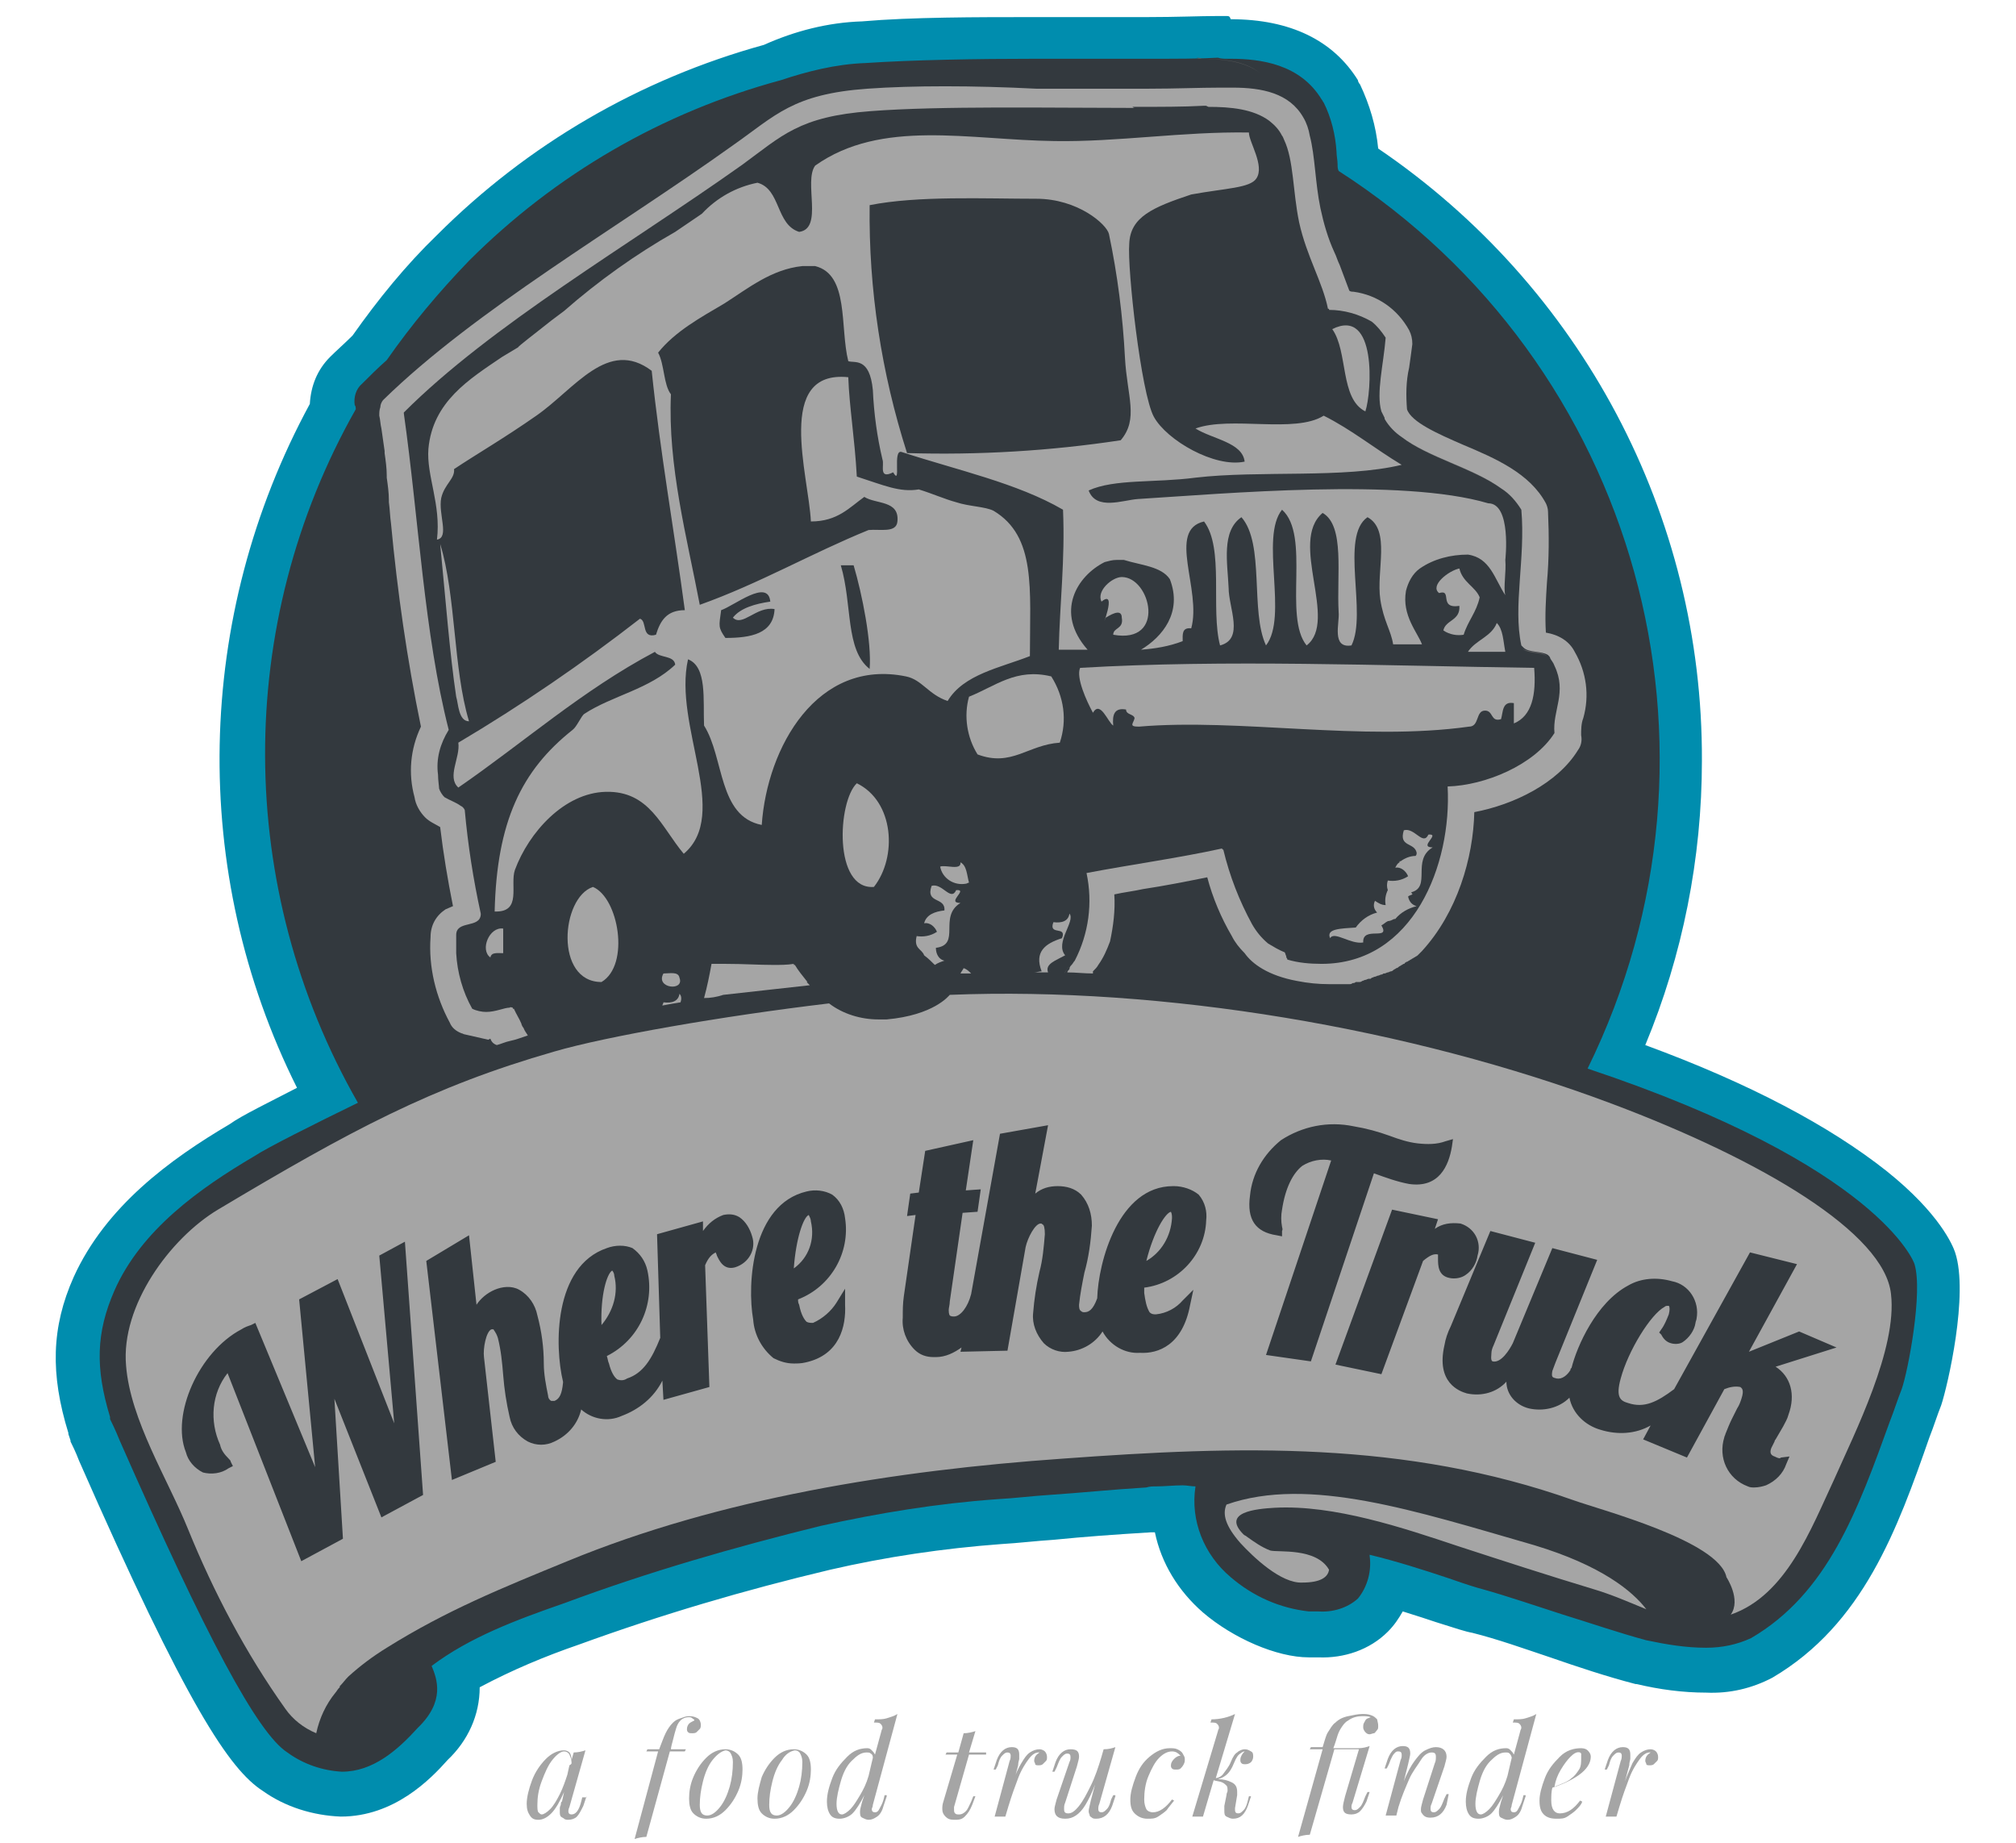 <?xml version="1.0" encoding="utf-8"?>
<!-- Generator: Adobe Illustrator 20.0.0, SVG Export Plug-In . SVG Version: 6.00 Build 0)  -->
<svg version="1.1" id="Layer_1" xmlns="http://www.w3.org/2000/svg" xmlns:xlink="http://www.w3.org/1999/xlink" x="0px" y="0px"
	 viewBox="0 0 188.7 172.5" style="enable-background:new 0 0 188.7 172.5;" xml:space="preserve">
<style type="text/css">
	.st0{fill:#33393E;}
	.st1{fill:#008DAE;}
	.st2{fill:#A5A5A5;}
	.st3{fill:#58595B;}
	.st4{fill:#EE5626;}
</style>
<title>WTT-Logo-dusk</title>
<path class="st0" d="M31.9,168c-2.2-0.1-4.4-0.8-6.2-2.1c-2.3-1.5-6-6.2-16.4-30c-0.4-1-0.8-1.7-0.9-1.9l-0.1-0.1l-0.1-0.2
	c-1.6-5.1-1.5-8.9,0.4-13.2c2.7-6.2,8.5-10.3,13.8-13.5c1.3-0.9,5.3-2.9,8-4.2C19.8,82.5,20,58.3,31,38.2c-0.1-1.3,0.4-2.5,1.3-3.5
	c0.7-0.7,1.4-1.4,2.2-2.1c2.3-3.3,4.9-6.5,7.8-9.3C50.6,15,60.9,9.1,72.2,6c2.7-1.2,5.7-1.9,8.7-2c4.6-0.3,10.6-0.4,16-0.4
	c1.6,0,3.2,0,4.8,0l0.7,0c1.7,0,3.4,0,5,0c2.9,0,5,0,6.6-0.1c0.3,0,0.6,0,0.9,0l0.4,0c1.8,0,7.4,0.1,10.2,4.8
	c0.1,0.1,0.1,0.2,0.2,0.3c0.8,1.7,1.3,3.5,1.5,5.3c0,0.3,0.1,0.6,0.1,0.9c18.9,12.4,30.2,33.6,30.2,56.2c0,9.6-2,19.1-6,27.8
	c26.3,9.2,29.6,18.5,29.8,18.9c1.1,3.3-0.6,11.3-1.2,13c-0.4,1-0.7,2-1.1,3c-3.1,8.6-6,16.8-13.9,21.4c-1.6,0.8-3.4,1.2-5.2,1.2
	c-2,0-4.1-0.3-6-0.8c-2.7-0.7-5.4-1.6-8-2.5c-2.5-0.8-5-1.7-7.5-2.3c-0.6-0.1-1.4-0.4-3.3-1c-1.1-0.4-3.3-1.1-5-1.5
	c-0.2,1.1-0.8,2.1-1.6,2.9c-1.4,1.3-3.2,1.9-5.1,1.8c-0.1,0-0.2,0-0.3,0c-0.2,0-0.4,0-0.6,0c-2.5,0-6.2-1.6-8.6-3.7
	c-2.4-2-3.9-4.9-4.1-8.1c-0.5,0-1,0.1-1.4,0.1l-0.9,0.1c-3.3,0.2-6.1,0.5-9.1,0.7l-0.4,0c-1.4,0.1-2.9,0.2-4.4,0.4
	c-5.5,0.4-10.9,1.2-16.2,2.5c-8,1.9-15.9,4.3-23.7,7.1c-3.9,1.4-7.7,2.7-10.8,4.8c0.5,2.3-0.3,4.5-2.3,6.5
	C38.2,165.8,35.6,168,31.9,168L31.9,168z"/>
<path class="st1" d="M114.8,5.5c0.1,0,0.2,0,0.4,0c2.8,0,6.5,0.5,8.5,3.8c0.1,0.1,0.1,0.2,0.2,0.3c0.7,1.4,1.1,3,1.2,4.6
	c0,0.4,0.1,0.8,0.1,1.2c0,0.2,0,0.4,0.1,0.6c28,18,38,54.1,23.3,84c27.3,9.1,30.6,18.2,30.6,18.3c0.8,2.6-0.6,10-1.2,11.7
	c-0.4,1-0.7,2-1.1,3c-3,8.3-5.8,16.1-13,20.3c-1.3,0.6-2.7,0.9-4.2,0.9c-1.9,0-3.7-0.3-5.6-0.7l0,0c-2.6-0.7-5.2-1.6-7.8-2.4
	c-2.5-0.8-5.1-1.7-7.6-2.4c-0.4-0.1-1.4-0.4-3.1-1c-2.4-0.8-4.9-1.6-7.4-2.2l0,0.1c0.2,1.4-0.2,2.9-1.1,4c-1,0.9-2.4,1.3-3.7,1.2
	c-0.1,0-0.3,0-0.4,0c-0.2,0-0.3,0-0.5,0c-2.7-0.3-5.2-1.4-7.3-3.2c-2.5-2.1-3.8-5.3-3.3-8.5c-0.4,0-0.8-0.1-1.2-0.1
	c-0.8,0-1.7,0.1-2.5,0.1c-0.3,0-0.6,0-0.9,0.1c-3.3,0.2-6.1,0.5-9.1,0.7c-1.6,0.1-3.1,0.3-4.9,0.4c-5.6,0.4-11.1,1.3-16.5,2.5
	c-8.1,2-16.1,4.3-23.9,7.2c-4.6,1.6-8.9,3.2-12.5,5.9c0.5,1.2,1.3,3.3-1.3,5.8c-1.9,2.1-4.2,4.1-7.1,4.1c-1.8-0.1-3.6-0.7-5.1-1.8
	c-2.8-1.8-7.6-10.8-15.7-29.2c-0.4-1-0.8-1.8-0.9-2l0-0.1l0-0.1c-1.4-4.6-1.3-7.9,0.4-11.8c2.5-5.7,8-9.6,13.1-12.6
	c1.2-0.8,5.6-3,9.7-5c-11.5-20.1-11.6-44.8-0.2-64.9c0-0.1,0-0.3-0.1-0.4c-0.1-0.7,0.1-1.5,0.7-2c0.7-0.7,1.5-1.5,2.3-2.2
	c2.3-3.3,4.9-6.4,7.7-9.3c8.1-8.1,18.1-13.9,29.2-16.9C75.5,6.7,78.2,6,81,5.9c4.5-0.3,10.5-0.4,15.8-0.4c1.6,0,3.2,0,4.8,0l0.7,0
	c1.7,0,3.4,0,5,0c2.9,0,5,0,6.7-0.1C114.3,5.5,114.6,5.5,114.8,5.5L114.8,5.5 M114.8,1.5c-0.3,0-0.6,0-0.9,0c-1.6,0-3.7,0.1-6.6,0.1
	c-1.6,0-3.2,0-5,0l-0.3,0l-0.4,0c-1.6,0-3.2,0-4.8,0c-5.4,0-11.5,0-16.1,0.4c-3.2,0.1-6.3,0.9-9.2,2.2c-11.6,3.2-22.1,9.3-30.6,17.8
	C38,24.8,35.4,28,33,31.4c-0.7,0.7-1.5,1.4-2.1,2c-1.2,1.2-1.8,2.7-1.9,4.4c-10.8,19.9-11.3,43.8-1.2,64c-2.5,1.3-5.2,2.6-6.3,3.4
	c-5.6,3.3-11.6,7.7-14.6,14.3c-2.1,4.7-2.2,9.1-0.5,14.6l0,0.1l0.1,0.3l0.1,0.3l0,0.1c0.1,0.2,0.5,1,0.8,1.8
	c10.1,23,14.1,28.9,17.2,30.9c2.1,1.5,4.7,2.3,7.3,2.4c5,0,8.4-3.5,10-5.3c1.9-1.8,3-4.2,3-6.8c3-1.6,6.1-2.9,9.3-4
	c7.7-2.8,15.5-5.1,23.5-7c5.2-1.2,10.6-2,16-2.4c1.7-0.1,3.3-0.3,4.9-0.4c3-0.3,5.8-0.5,9.1-0.7c0.1,0,0.3,0,0.4,0
	c0.6,2.9,2.2,5.5,4.5,7.5c2.8,2.4,6.9,4.2,9.9,4.2c0.2,0,0.5,0,0.7,0c0.1,0,0.1,0,0.2,0c2.4,0.1,4.8-0.7,6.5-2.4
	c0.6-0.6,1-1.2,1.4-1.9c1.3,0.4,2.5,0.8,3.1,1c1.9,0.6,2.8,0.9,3.4,1c2.4,0.6,4.9,1.5,7.3,2.3c2.6,0.9,5.3,1.8,8,2.5l0,0l0.1,0l0,0
	l0,0c2.1,0.5,4.3,0.8,6.5,0.8c2.2,0.1,4.3-0.4,6.2-1.4c8.5-5,11.7-13.9,14.7-22.5c0.4-1,0.7-2,1.1-3c0.6-1.8,2.6-10.4,1.3-14.3
	c-0.2-0.6-1.4-3.6-6.4-7.6c-5.3-4.2-12.8-8.2-22.6-11.8c3.5-8.4,5.3-17.5,5.3-26.6c0.1-23-11.3-44.4-30.3-57.3
	c-0.2-2.1-0.8-4.1-1.7-6c-0.1-0.1-0.2-0.3-0.2-0.4c-2.3-3.7-6.3-5.7-11.9-5.7C115.1,1.5,115,1.5,114.8,1.5L114.8,1.5z"/>
<path class="st1" d="M276.5,87.7V97l11.3,12c0,0,30.4-21.6,73.6-19.3s64.7,13.6,64.7,13.6l10.3-19.3l-10.3-10.6l-27.4-11L353.2,58
	l-56.4,9.9l-18.4,13.5L276.5,87.7z"/>
<path class="st2" d="M140.9,52.4L140.9,52.4c0,0,0.6-5.3-1.6-5.3c-8.1-2.4-24.7-0.9-32.8-0.4c-1.4,0.1-3.9,1.1-4.6-0.8
	c2.4-1.1,6.2-0.7,10-1.2c6-0.7,13.9,0.1,19.3-1.2c-2.5-1.5-4.7-3.3-7.3-4.6c-2.7,1.7-8.7,0-12,1.2c1.6,1,4.4,1.3,4.6,3.1
	c-2.8,0.6-7.3-2-8.5-4.2c-1.2-2.2-2.5-13.9-2.3-16.2c0.1-2.5,2.2-3.4,5.8-4.6c3.3-0.6,5.5-0.6,6.1-1.5c0.8-1.2-0.7-3.4-0.7-4.3
	c-6.2-0.1-12.3,0.9-18.2,0.8c-8-0.1-16.2-2.1-22.4,2.3c-1.1,1.5,0.8,5.9-1.5,6.2c-2.2-0.7-1.7-4-3.9-4.6c-2,0.4-3.8,1.4-5.2,2.9
	l-2.5,1.7c-3.7,2.1-7.2,4.6-10.4,7.4l-1.2,0.9c-1.5,1.2-3.1,2.4-3.1,2.5L47,33.4c-3.1,2.1-6.5,4.2-6.9,8.6c-0.2,2.5,1.2,5.2,0.8,8.5
	c1.2-0.2,0.1-2.4,0.4-3.9c0.3-1.3,1.3-1.8,1.2-2.7c2.1-1.4,4.7-2.9,7.7-5c3.6-2.5,6.7-7.3,10.8-4.2c0.8,7.7,2.1,14.9,3.1,22.4
	c-1.7,0-2.3,1-2.7,2.3c-1.4,0.4-0.8-1.3-1.5-1.5c-5.4,4.2-11.1,8.1-17,11.6c0.2,1.4-1.1,3.2,0,4.2C49,69.5,54.5,64.6,61.3,61
	c0.4,0.6,1.8,0.3,1.9,1.2c-2.4,2.3-5.9,2.9-8.5,4.6C54.4,67,54,68,53.6,68.3c-4.8,3.8-7.1,8.6-7.3,17c2.6,0.1,1.4-2.5,1.9-3.9
	c1.3-3.5,4.6-7.2,8.5-7.3c4.1-0.1,5.2,3.3,7.3,5.8c4.4-3.7-1-12,0.4-18.2c1.8,0.7,1.4,3.8,1.5,6.2c1.9,3,1.3,8.5,5.4,9.3
	c0.5-7.3,5.2-15.6,13.5-13.9c1.5,0.3,2.1,1.7,3.9,2.3c1.5-2.5,4.9-3.1,7.7-4.2C96.4,55.1,97,50.2,93,47.8c-0.8-0.4-2.3-0.4-3.5-0.8
	c-1.1-0.3-2.2-0.8-3.5-1.2c-1.8,0.3-3.3-0.4-5.8-1.2c-0.2-3.6-0.7-6.5-0.8-9.3c-6.9-0.7-3.7,9.2-3.5,13.5c2.5,0,3.6-1.3,5-2.3
	c1.1,0.7,3.3,0.3,3.1,2.3c-0.1,1.1-1.6,0.7-2.7,0.8c-5.4,2.2-10.2,5-15.8,7c-1.2-6.3-3-13-2.7-19.7c-0.7-0.9-0.6-2.8-1.2-3.9
	c1.6-2,4-3.3,6.2-4.6c2.2-1.4,4.4-3.2,7.3-3.5h1.2c3.2,0.8,2.3,5.7,3.1,8.9c0.6,0.2,2-0.4,2.3,2.7c0.1,2.2,0.4,4.4,0.9,6.5
	c0.2,0.5-0.4,1.9,1,1.2c0.8,1.4-0.1-2.2,0.8-1.9c5.2,1.7,10.8,2.9,15.1,5.4c0.2,4.7-0.3,8.7-0.4,13.1h2.7c-3.1-3.5-1-6.9,1.6-8.2
	c0.4-0.1,0.7-0.2,1.1-0.2c0.2,0,0.4,0,0.7,0c1.6,0.5,3.5,0.6,4.3,1.8c1.2,3.1-0.7,5.4-2.7,6.6c1.3-0.1,2.6-0.3,3.9-0.8
	c0-0.6-0.1-1.3,0.8-1.2c1-3.6-2.3-9.2,1.2-10c1.9,2.5,0.6,8.2,1.5,11.6c2.3-0.6,0.8-3.5,0.8-5.4c-0.1-2.3-0.7-5.3,1.2-6.6
	c2.2,2.5,0.8,8.8,2.3,12c2.1-2.7-0.6-10.1,1.5-12.7c2.7,2.4,0.1,10,2.3,12.7c3-2.3-1.7-9.7,1.5-12.4c2.1,1.2,1.3,5.8,1.5,9.3
	c0.1,1-0.7,3.4,1.2,3.1c1.5-3-1.1-10.2,1.5-12c2.2,1.2,0.8,5,1.2,7.7c0.3,2,1,2.9,1.2,4.2h2.7c-0.4-1.1-1.9-2.7-1.5-5
	c0.2-0.8,0.6-1.6,1.3-2.1c1.3-0.9,2.9-1.3,4.5-1.3c2.1,0.3,2.5,2.3,3.5,3.8C140.7,55,141,53.5,140.9,52.4z M79.9,52.9
	c0.8,2.7,1.7,7.2,1.5,9.7c-2.3-1.8-1.6-6-2.7-9.7H79.9z M67.5,57.1c1.2-0.4,4.4-3,4.6-0.8c-1.4,0.2-2.8,0.6-3.5,1.5
	c0.9,0.9,2.2-1.1,3.9-0.8c-0.1,2.3-2.2,2.7-4.6,2.7C67.2,58.7,67.3,58.6,67.5,57.1z M84.9,42.4c-2.4-7.5-3.6-15.3-3.5-23.2
	c4.5-0.9,10.8-0.6,15.6-0.6c3.9,0,6.6,2.4,6.8,3.3c0.8,3.8,1.3,7.7,1.5,11.6c0.2,3.6,1.3,5.7-0.4,7.7C98.3,42.2,91.6,42.6,84.9,42.4
	z"/>
<path class="st2" d="M57.5,119.4L57.5,119.4c0-0.2-0.1-0.4-0.2-0.5c-0.5,0.3-1.1,2.3-1,5.1C57.4,122.7,57.9,121,57.5,119.4z"/>
<path class="st2" d="M75.9,114.3L75.9,114.3c0-0.2-0.1-0.4-0.2-0.6c-0.5,0.2-1.2,2.2-1.4,5C75.7,117.7,76.3,116,75.9,114.3z"/>
<path class="st2" d="M177,121.1c-0.6-5.7-12-12.5-26.1-17.8c-18.9-7.1-42.1-11-62-10.2l0,0l0,0c-0.1,0.1-1.5,1.9-5.9,2.3
	c-0.3,0-0.6,0-0.8,0c-1.6,0-3.3-0.5-4.6-1.5c-10.1,1.2-20.9,3.1-25.7,4.5c-11.5,3.3-19.1,7.4-31.5,14.8c-4.5,2.7-9.1,9-8.6,14.6
	c0.4,5.1,3.9,10.6,5.8,15.3c2.4,5.9,5.4,11.6,9.1,16.8c0.7,1,1.7,1.8,2.9,2.3c0.3-1.4,0.9-2.7,1.8-3.8c0.1-0.1,0.2-0.3,0.3-0.4
	c0,0,0.1-0.1,0.1-0.1l0-0.1c0.3-0.3,0.5-0.6,0.8-0.9c1.1-1,2.3-1.9,3.6-2.7c5.6-3.5,10.8-5.6,16.9-8.1c14.3-5.9,30.7-8.5,46.4-9.6
	c16.4-1.2,32-1.7,47.8,3.9c2.5,0.9,13.6,3.8,14.3,7.2v0c0,0,1.4,2.1,0.4,3.5c5.2-1.8,7.5-8,9.7-12.7
	C173.6,134.1,177.6,126.2,177,121.1z M35.7,142l-4.4-11.1l0.8,13.1l-3.9,2.1l-6.9-17.6c-1.5,1.9-1.7,4.5-0.7,6.7
	c0.1,0.5,0.4,0.9,0.8,1.3c0.1,0.1,0.2,0.2,0.2,0.3l0.2,0.4l-0.4,0.2c-0.7,0.5-1.6,0.6-2.4,0.4c-0.8-0.4-1.4-1.1-1.6-1.9
	c-1.4-3.5,1.2-9.4,5.2-11.5c0.3-0.2,0.6-0.3,0.9-0.4l0.4-0.2l5.6,13.5L28,121.6l3.6-1.9l5.3,13.5l-1.4-15.7l2.4-1.3l1.7,23.7
	L35.7,142z M68.8,118.6c-1.1,0.3-1.5-0.7-1.7-1.1c0-0.1-0.1-0.2-0.1-0.3c-0.4,0.2-0.7,0.5-1,1.2l0.4,11.4l-4.3,1.2l-0.1-1.8
	c-0.8,1.6-2.2,2.7-3.8,3.3c-1.3,0.6-2.8,0.3-3.8-0.6c-0.3,1.3-1.2,2.4-2.5,3c-0.8,0.4-1.7,0.4-2.5,0c-0.9-0.5-1.5-1.3-1.7-2.3
	c-0.3-1.3-0.5-2.6-0.6-3.9c-0.1-1.2-0.2-2.3-0.5-3.5c-0.2-0.6-0.4-0.7-0.4-0.8c0,0-0.1,0-0.2,0c-0.5,0.2-0.8,1.8-0.7,2.6l1.1,9.8
	l-4.1,1.7L39.9,118l4-2.4l0.7,6.5c0.4-0.6,1-1.1,1.7-1.4c0.7-0.3,1.6-0.4,2.3,0c0.9,0.5,1.5,1.4,1.7,2.4c0.4,1.5,0.6,3,0.6,4.5
	c0,1,0.2,2,0.4,3c0,0.2,0.1,0.4,0.3,0.5c0.1,0,0.2,0,0.3,0c0.5-0.2,0.7-0.7,0.8-1.7l0-0.1c-0.8-3.3-0.9-10.8,4.1-12.5
	c0.8-0.3,1.7-0.3,2.4,0c0.7,0.5,1.2,1.2,1.4,2.1c0.7,3.2-0.8,6.5-3.8,8c0.1,0.3,0.1,0.5,0.2,0.7c0.2,0.8,0.5,1.3,0.8,1.5
	c0.3,0.1,0.6,0.1,0.9-0.1c1.5-0.5,2.3-1.8,3.1-3.8l-0.3-9.7l4.3-1.2l0,0.9c0.5-0.7,1.1-1.2,1.9-1.5c0.5-0.1,1-0.1,1.5,0.2
	c0.6,0.4,1,1.1,1.2,1.8C70.8,116.9,70.1,118.2,68.8,118.6L68.8,118.6z M75.4,127.5c-0.4,0.1-0.8,0.1-1.1,0.1c-0.7,0-1.3-0.2-1.9-0.5
	c-1.1-0.9-1.8-2.2-1.9-3.6c-0.6-3.4-0.1-10.8,5-12c0.8-0.2,1.7-0.1,2.4,0.3c0.7,0.5,1.1,1.3,1.2,2.2c0.5,3.2-1.3,6.4-4.4,7.6
	c0,0.2,0,0.3,0.1,0.5c0.2,1,0.5,1.4,0.7,1.6c0.2,0.1,0.4,0.1,0.6,0.1c0.9-0.4,1.7-1.1,2.2-1.9l0.8-1.3l0,1.5
	C79.2,124.1,78.6,126.8,75.4,127.5L75.4,127.5z M107.6,122.8c0.2,0.2,0.4,0.2,0.6,0.2l0,0c1-0.1,1.9-0.6,2.5-1.3l1-1l-0.3,1.4
	c-0.7,3.8-3,4.6-4.7,4.5c-1.4,0.1-2.8-0.7-3.5-2c-0.7,1.1-1.9,1.8-3.2,1.9c-0.8,0.1-1.7-0.2-2.3-0.8c-0.7-0.8-1.1-1.8-1-2.8
	c0.1-1.3,0.3-2.6,0.6-3.9c0.3-1.1,0.4-2.3,0.5-3.5c0-0.6-0.1-0.9-0.2-0.9c-0.1-0.1-0.1-0.1-0.2-0.1c-0.5,0-1.2,1.3-1.4,2.2l-1.7,9.7
	l-4.4,0.1l0.1-0.4c-0.7,0.5-1.5,0.9-2.4,0.9c-0.1,0-0.2,0-0.2,0c-0.7,0-1.3-0.2-1.8-0.7c-0.8-0.8-1.2-1.9-1.1-3c0-0.7,0-1.3,0.1-2
	l1.1-7.6l-0.8,0.1l0.3-2.1l0.8-0.1l0.6-3.9l4.5-1l-0.7,4.7l1.4-0.1l-0.3,2.1l-1.4,0.1l-1.2,8.3c0,0.3-0.1,0.6-0.1,0.8
	c0,0.4,0.1,0.5,0.1,0.5c0.1,0.1,0.3,0.1,0.4,0.1c0.6,0,1.3-0.9,1.6-2.1l2.7-15l4.5-0.8l-1.2,6.4c0.6-0.5,1.3-0.7,2.1-0.7
	c0.8,0,1.6,0.2,2.2,0.8c0.7,0.8,1,1.8,1,2.9c-0.1,1.5-0.3,3-0.7,4.4c-0.2,1-0.4,2-0.5,3c0,0.2,0,0.5,0.2,0.6
	c0.1,0.1,0.2,0.1,0.3,0.1c0.4,0,0.8-0.2,1.2-1.3c0,0,0,0,0,0c0.1-3.4,2-10.5,7.1-10.5c0,0,0.1,0,0.1,0c0.8,0,1.7,0.3,2.3,0.8
	c0.6,0.7,0.8,1.6,0.7,2.4c-0.1,3.2-2.6,5.9-5.8,6.3c0,0.2,0,0.3,0,0.5C107.2,121.7,107.3,122.3,107.6,122.8L107.6,122.8z
	 M118.5,126.8l6.1-18.2c-0.9-0.2-1.9,0-2.7,0.5c-0.9,0.7-1.6,2.1-1.9,4.1c-0.1,0.5-0.1,1.1,0,1.6c0,0.1,0.1,0.2,0,0.4l0,0.5
	l-0.5-0.1c-2-0.3-2.8-1.5-2.5-3.7c0.2-2.1,1.3-3.9,2.9-5.2c2-1.3,4.4-1.8,6.8-1.3c1.2,0.2,2.3,0.5,3.4,0.9c0.8,0.3,1.7,0.6,2.6,0.7
	c0.9,0.1,1.8,0.1,2.6-0.2l0.7-0.2l-0.1,0.7c-0.3,1.8-1.2,3.9-4,3.5c-1.1-0.2-2.2-0.6-3.3-1l-5.9,17.6L118.5,126.8z M134.6,117.8
	c0-0.1,0-0.2,0-0.4c-0.4-0.1-0.8,0.1-1.4,0.6l-3.9,10.6l-4.3-0.9l5.3-14.5l4.3,0.9l-0.3,0.9c0.7-0.5,1.5-0.6,2.4-0.5
	c1.3,0.4,2,1.7,1.6,3c-0.1,0.7-0.5,1.4-1.1,1.8c-0.4,0.3-1,0.4-1.5,0.3C134.6,119.4,134.6,118.4,134.6,117.8L134.6,117.8z
	 M166.2,127.9c1.4,0.9,1.9,2.6,1.2,4.5c-0.1,0.4-0.3,0.7-0.5,1.1l-0.7,1.2c0,0-0.1,0.1-0.1,0.2c-0.1,0.2-0.2,0.4-0.3,0.6
	c-0.2,0.5,0,0.7,0.3,0.8c0.4,0.2,0.5,0.2,0.6,0.1l0.8-0.1l-0.3,0.7c-0.3,0.9-1,1.6-1.9,2c-0.3,0.1-0.7,0.2-1.1,0.2
	c-0.2,0-0.4,0-0.6-0.1c-1.9-0.7-2.8-2.7-2.2-4.6c0-0.1,0.1-0.2,0.1-0.3c0.2-0.5,0.4-1,0.6-1.4l0.5-1c0.2-0.3,0.3-0.6,0.4-0.9
	c0.3-0.9,0-1-0.1-1.1c-0.5-0.1-1,0-1.5,0.2l-3.5,6.4l-4.1-1.7l0.7-1.3c-1.4,0.8-3.1,0.9-4.7,0.4c-1.4-0.4-2.6-1.5-2.9-3
	c-1,1-2.5,1.3-3.8,1c-1.2-0.3-2.1-1.3-2.1-2.5c-0.9,1-2.3,1.4-3.7,1.1c-0.7-0.2-2.9-1-2.1-4.5c0.1-0.6,0.3-1.2,0.6-1.8l3.7-8.9
	l4.2,1.1l-3.9,9.6c-0.1,0.2-0.2,0.5-0.2,0.7c0,0.2-0.1,0.7,0.1,0.8c0.8,0.2,1.6-1.1,1.9-1.7l3.7-8.9l4.2,1.1l-3.9,9.6
	c-0.1,0.3-0.2,0.5-0.3,0.8c-0.1,0.6,0,0.6,0.4,0.7c0.5,0.1,1-0.3,1.3-0.8c0-0.1,0-0.1,0.1-0.2c0.5-2,2.3-6.1,5.3-7.7
	c1.2-0.7,2.7-0.8,4.1-0.4c1.6,0.3,2.6,1.9,2.3,3.5c0,0.1-0.1,0.3-0.1,0.4c-0.1,0.7-0.6,1.4-1.2,1.8c-0.3,0.2-0.8,0.2-1.1,0.1
	c-0.4-0.1-0.7-0.4-0.9-0.8l-0.2-0.2l0.2-0.3c0.3-0.4,0.5-0.9,0.7-1.4c0.1-0.4,0.1-0.7,0-0.8c-0.2,0-0.3,0-0.4,0.1
	c-1.3,0.7-3.4,4.1-4.1,6.7c-0.5,1.8,0,2.1,0.7,2.3c1.5,0.5,2.7-0.1,4.3-1.3l7.1-12.8l4.4,1.1l-4.5,8.2l4.7-1.9l3.5,1.5L166.2,127.9z
	"/>
<path class="st2" d="M109.7,114c0-0.2,0-0.4-0.1-0.6c-0.5,0.1-1.6,1.8-2.3,4.6C108.7,117.2,109.6,115.7,109.7,114z"/>
<path class="st3" d="M112,5.4l0.2,0.1c2.1,0,4.2,0.2,5.7,1.3c-1.4-1.1-3.4-1.3-5.4-1.3C112.3,5.4,112.1,5.4,112,5.4z"/>
<path class="st3" d="M49.5,97.1c-0.5-0.8-0.9-1.7-1.3-2.5c0,0,0,0-0.1,0C48.5,95.4,48.9,96.3,49.5,97.1L49.5,97.1z"/>
<path class="st3" d="M118.4,88.3c-0.6-0.5-1.1-1.1-1.5-1.8c-1.2-2.2-2.1-4.5-2.7-7l-0.1,0c0.6,2.4,1.5,4.7,2.7,6.9
	C117.2,87.1,117.8,87.8,118.4,88.3z"/>
<path class="st3" d="M142.5,60.7c0.5,0.5,1.7,0.3,2.3,0.7C144.3,60.9,143.1,61.1,142.5,60.7z"/>
<path class="st3" d="M120.3,89.9L120.3,89.9c0-0.1-0.1-0.2-0.1-0.2l0-0.1c-0.1-0.2-0.1-0.4-0.2-0.4l0,0
	C120.1,89.3,120.1,89.8,120.3,89.9z"/>
<path class="st3" d="M140.5,45.7c-2.6-1.9-6.8-3-9.3-4.8C133.6,42.8,137.8,43.8,140.5,45.7z"/>
<path class="st3" d="M124.3,28.9c1.4,0,2.8,0.4,4,1.1C127.1,29.2,125.7,28.8,124.3,28.9C124.3,28.9,124.3,28.9,124.3,28.9z"/>
<path class="st3" d="M99.6,91.1c0.2-0.2,0.3-0.5,0.5-0.7C99.9,90.7,99.7,90.9,99.6,91.1z"/>
<path class="st3" d="M99.6,91.1c0.8,0,1.8,0.1,2.7,0.1C101.4,91.2,100.5,91.1,99.6,91.1z"/>
<path class="st3" d="M75.5,91.8c0,0,0.1,0.1,0.1,0.1l0,0C75.6,91.9,75.6,91.9,75.5,91.8z"/>
<path class="st2" d="M63.6,93c-0.1,0.7-0.7,0.9-1.5,0.8c0,0.1-0.1,0.2-0.1,0.3c0.5-0.1,1.1-0.2,1.7-0.3C63.8,93.5,63.8,93.2,63.6,93
	z"/>
<path class="st2" d="M75.5,91.8c-0.4-0.5-0.8-1-1.1-1.5l-0.1,0c0,0,0-0.1,0-0.1c-0.6,0.1-1.3,0.1-1.9,0.1c-1.4,0-2.8-0.1-4.5-0.1
	c-0.4,0-0.9,0-1.3,0c-0.2,1.1-0.4,2.1-0.7,3.2c0.6,0,1.2-0.1,1.8-0.3c2.6-0.3,5.5-0.6,8.1-0.9c-0.1-0.1-0.2-0.2-0.3-0.3l0,0
	C75.6,91.9,75.6,91.9,75.5,91.8z"/>
<path class="st2" d="M45.9,89.6c0.1-0.5,0.6-0.4,1.2-0.4v-2.3C45.8,86.7,44.9,88.9,45.9,89.6z"/>
<path class="st2" d="M63.6,91.5c-0.1-0.6-0.9-0.4-1.5-0.4C61.3,92.5,64.1,92.8,63.6,91.5z"/>
<path class="st2" d="M80.2,73.3C78.4,75,78,83.3,81.8,83C84,80.2,83.7,75,80.2,73.3z"/>
<path class="st2" d="M89.9,84.5c-1.4,0,0.8-1.3-0.4-1.2c-0.5,1.1-1.3-0.7-2.3-0.4c-0.6,1.7,1.3,1,1.2,2.3c-0.9,0.1-1.7,0.4-1.9,1.2
	c0.5-0.1,1,0.3,1.2,0.8c-0.6,0.4-1.3,0.5-1.9,0.4c-0.3,1.2,0.5,1.2,0.7,1.8c0.4,0.3,0.7,0.6,1,0.9c0.3-0.2,0.6-0.3,0.9-0.4
	c-0.5-0.1-0.8-0.6-0.8-1.2C90,88.4,87.8,85.8,89.9,84.5z"/>
<path class="st2" d="M35.7,40.1L35.7,40.1L35.7,40.1c0.1,0.7,0.2,1.4,0.3,2.1l0,0.2c0.1,0.7,0.2,1.4,0.2,2.1l0,0.2
	c0.1,0.7,0.2,1.4,0.2,2.1l0,0.2c0.1,0.7,0.1,1.3,0.2,2l0,0c0.6,6.4,1.5,12.7,2.8,19c-1,2.1-1.2,4.4-0.6,6.6c0.1,0.7,0.5,1.4,1,1.9
	c0.4,0.4,0.9,0.6,1.4,0.9l0,0c0.3,2.5,0.7,4.9,1.2,7.4c-0.2,0.1-0.5,0.2-0.7,0.3c-0.9,0.6-1.4,1.5-1.4,2.6c-0.2,2.8,0.5,5.6,1.8,8
	c0.2,0.5,0.6,0.8,1.1,1c0.1,0,0.2,0.1,0.3,0.1l2.2,0.5l0.2-0.1c0.1,0.3,0.3,0.5,0.6,0.6c0.4-0.1,0.8-0.3,1.3-0.4
	c0.5-0.1,1-0.3,1.6-0.5l0,0l0,0c-0.1-0.2-0.3-0.4-0.4-0.7c-0.1-0.1-0.2-0.3-0.2-0.4c-0.2-0.5-0.5-0.9-0.7-1.4c0,0,0,0-0.1,0l0-0.1
	c-0.1,0-0.2-0.1-0.3,0c-0.5,0-1.3,0.4-2.2,0.4c-0.4,0-0.9-0.1-1.3-0.3c-0.9-1.6-1.4-3.4-1.5-5.2c0-0.6,0-1.1,0-1.7
	c0-1.4,2.2-0.6,2.3-1.9c0,0,0,0,0-0.1c-0.7-3.2-1.2-6.4-1.5-9.7c-0.1-0.2-0.2-0.3-0.4-0.4c-0.4-0.3-1-0.5-1.5-0.8
	c-0.2-0.2-0.4-0.5-0.5-0.8C41.1,73.6,41,73,41,72.5c-0.2-1.5,0.2-2.9,1-4.2l0,0c-2.3-9-2.8-19.7-4.2-29.6c0,0,0-0.1,0-0.1
	c8.2-8.2,21-15.6,31.7-23.2c3.7-2.7,5.3-4.5,12-5c6.5-0.5,16.8-0.3,24.8-0.3c-0.1,0-0.2,0-0.3-0.1l0.2,0c2.4,0,4.6,0,6.4-0.1
	c0.1,0,0.2,0,0.3,0l0.2,0.1c2.1,0,4.2,0.2,5.7,1.3c0.5,0.4,0.9,0.8,1.2,1.4c0.1,0.1,0.1,0.2,0.2,0.4c0.9,1.9,0.8,4.8,1.4,7.7
	c0.7,3.2,2.2,5.6,2.7,8.1l0.1,0l0,0c0,0,0,0,0,0.1c1.4,0,2.8,0.4,4,1.1c0.5,0.4,0.9,0.9,1.3,1.5l0,0c-0.2,2.5-0.9,5.2-0.4,6.9
	c0.1,0.2,0.2,0.4,0.3,0.6l0,0c0,0,0,0.1,0,0.1c0.4,0.7,1,1.3,1.6,1.7c2.5,1.9,6.7,2.9,9.3,4.8c0.8,0.5,1.4,1.2,1.9,2l0,0
	c0.4,4.6-0.8,9,0,12.7c0,0,0.1,0.1,0.1,0.1c0,0,0.1,0.1,0.1,0.1c0.5,0.5,1.7,0.3,2.3,0.7c0.1,0.1,0.2,0.2,0.2,0.3
	c0.1,0.2,0.3,0.4,0.4,0.7c1.2,2.5-0.2,4.2,0,6.3c-1.9,3-6.5,4.9-10,5c0.4,7.3-3.2,16.6-11.8,16.6c-1.1,0-2.2-0.1-3.2-0.4
	c0-0.1-0.1-0.2-0.1-0.2l0-0.1c-0.1-0.2-0.1-0.4-0.2-0.4l0,0c0,0,0,0,0,0c-0.5-0.2-1-0.5-1.5-0.8c-0.6-0.5-1.1-1.1-1.5-1.8
	c-1.2-2.2-2.1-4.5-2.7-7l-0.1,0l0-0.1c-4.1,0.9-8.5,1.5-12.7,2.3c0.6,2.8,0.2,5.7-1.1,8.2c-0.1,0.1-0.2,0.3-0.3,0.4
	c-0.1,0.1-0.2,0.2-0.2,0.4c-0.1,0.1-0.2,0.2-0.2,0.3c0.8,0,1.6,0.1,2.4,0.1c0-0.1,0-0.2,0-0.2v0l0,0l0,0c0.2-0.2,0.4-0.4,0.5-0.6
	c0.5-0.7,0.8-1.4,1.1-2.2c0.3-1.4,0.5-2.9,0.4-4.4c0.9-0.2,1.8-0.3,2.7-0.5c2-0.3,4-0.7,6-1.1h0c0.5,1.9,1.3,3.8,2.3,5.5
	c0.3,0.6,0.7,1.1,1.2,1.6c0.7,1,2.2,2.1,4.9,2.6c1,0.2,2,0.3,3,0.3c0.1,0,0.3,0,0.4,0c0.1,0,0.2,0,0.3,0c0.1,0,0.2,0,0.3,0
	c0.1,0,0.2,0,0.3,0c0.1,0,0.2,0,0.3,0c0.1,0,0.2,0,0.3,0c0.1,0,0.2,0,0.3-0.1c0.1,0,0.2,0,0.3-0.1c0,0,0.1,0,0.1,0
	c0.1,0,0.1,0,0.2,0c0.1,0,0.2,0,0.3-0.1l0,0c0.1,0,0.2-0.1,0.3-0.1c0.1,0,0.2-0.1,0.3-0.1c0,0,0.1,0,0.1,0c0.1,0,0.1,0,0.2-0.1
	c0.1,0,0.2-0.1,0.3-0.1c0.1,0,0.2-0.1,0.3-0.1c0.1,0,0.2-0.1,0.3-0.1c0.1,0,0.2-0.1,0.2-0.1l0.1,0c0.1,0,0.2-0.1,0.3-0.1
	c0.1,0,0.2-0.1,0.3-0.1c0.1,0,0.2-0.1,0.2-0.1l0,0c0.1-0.1,0.2-0.1,0.3-0.2c0.1,0,0.2-0.1,0.2-0.1l0,0c0.1-0.1,0.2-0.1,0.3-0.2
	c0.1,0,0.1-0.1,0.2-0.1c0,0,0.1,0,0.1-0.1c0.1,0,0.1-0.1,0.2-0.1c0.1,0,0.1-0.1,0.2-0.1c0.1-0.1,0.2-0.1,0.3-0.2
	c0.1,0,0.1-0.1,0.2-0.1c0.1-0.1,0.2-0.1,0.3-0.2c0,0,0.1-0.1,0.1-0.1c0.1-0.1,0.2-0.2,0.3-0.3c3.3-3.6,4.8-8.7,4.9-13
	c3.7-0.7,7.8-2.7,9.7-5.8c0.3-0.4,0.4-0.9,0.3-1.4c0-0.5,0-1.1,0.2-1.6c0.6-2.1,0.3-4.3-0.8-6.2c-0.5-1-1.5-1.6-2.7-1.8
	c-0.1-1.6,0-3.1,0.1-4.7c0.2-2.2,0.2-4.4,0.1-6.6c0-0.3-0.1-0.6-0.2-0.8c-1.5-2.8-4.7-4.2-7.8-5.5c-2.3-1-4.8-2.1-5.2-3.3
	c-0.1-1.3-0.1-2.6,0.2-3.9c0.1-0.7,0.2-1.4,0.3-2.2c0-0.5-0.1-0.9-0.3-1.3c-1.1-2-3-3.3-5.2-3.6c-0.1,0-0.3,0-0.4-0.1
	c-0.3-0.8-0.6-1.6-0.9-2.4c-0.2-0.4-0.3-0.8-0.5-1.2l0,0c-0.6-1.3-1-2.7-1.3-4.1c-0.5-2.4-0.5-4.9-1-6.8c-0.1-0.6-0.3-1.2-0.6-1.7
	c-1.3-2.3-3.9-2.8-6.6-2.8c-0.1,0-0.2,0-0.4,0c-0.3,0-0.5,0-0.8,0c-1.9,0-4.2,0.1-6.7,0.1c-3.3,0-6.9,0-10.5,0
	C91.1,8,85.4,8,81.2,8.3c-7,0.5-8.6,2.5-12.6,5.3C57.7,21.4,44.5,29,35.9,37.4c-0.2,0.2-0.3,0.5-0.3,0.7l0,0
	c-0.1,0.3-0.1,0.5-0.1,0.8C35.6,39.3,35.6,39.7,35.7,40.1z"/>
<path class="st2" d="M43.9,67.5c-1.5-5-1.2-11.7-2.7-16.6c0.5,5.1,0.9,10.3,1.5,14.3C42.9,65.8,42.9,67.5,43.9,67.5z"/>
<path class="st2" d="M99.7,89.4c-1-1.2,1-3.2,0.4-3.9c-0.1,0.7-0.7,0.9-1.5,0.8c-0.5,1.3,1.3,0.3,0.8,1.5c-1.6,0.5-2.6,1.3-1.9,3.1
	c-0.2,0-0.5,0.1-0.7,0.1c0.4,0,0.8,0,1.3,0C97.8,90.2,98.8,89.9,99.7,89.4z"/>
<path class="st2" d="M55.5,83c-3,1-3.6,8.9,0.8,8.9C59,90.3,57.9,84,55.5,83z"/>
<path class="st2" d="M99.2,69.5c0.7-2.1,0.4-4.3-0.8-6.2c-3.3-0.8-5.2,0.9-7.7,1.9c-0.5,1.8-0.2,3.8,0.8,5.4
	C94.7,71.8,96.2,69.7,99.2,69.5z"/>
<path class="st2" d="M90.2,90.6c-0.1,0.2-0.2,0.3-0.3,0.5c0.3,0,0.6,0,1,0C90.7,90.9,90.5,90.7,90.2,90.6z"/>
<path class="st2" d="M143.6,144.6c-11.1-3.2-21.1-6.5-28.8-3.8c-0.4,0.9-0.1,2,1.3,3.6c1.2,1.3,3.8,3.8,5.8,3.7
	c1.7,0,2.4-0.5,2.5-1.2c-1.2-2.1-4.8-1.6-5.5-1.8c-0.8-0.3-1.5-0.8-2.2-1.3c-0.1-0.1-0.2-0.1-0.3-0.2c-2.1-2.1,1.2-2.4,2.9-2.5
	c5.6-0.3,12.1,1.9,17.2,3.6c4.3,1.4,8.3,2.7,12.6,4c1.7,0.5,3.3,1.2,5,1.9C152.8,148.9,149.9,146.5,143.6,144.6z"/>
<path class="st2" d="M90.7,82.6c-0.2-0.7-0.2-1.6-0.8-1.9c0.1,0.8-1.4,0.2-1.9,0.4c0.2,1.1,1.3,1.8,2.4,1.6
	C90.5,82.7,90.6,82.6,90.7,82.6z"/>
<path class="st2" d="M143.6,62.5c-14.3-0.2-28.9-0.8-42.5,0c-0.4,0.9,0.6,3.1,1.2,4.2c0.7-1.2,1.4,0.9,1.9,1.2
	c-0.1-1,0.1-1.7,1.2-1.5c0,0.5,0.7,0.4,0.8,0.8c-0.1,0.5-0.6,0.8,0.4,0.8c9.4-0.8,20.9,1.4,30.9,0c1,0,0.6-1.5,1.5-1.5
	c0.8,0,0.5,1.1,1.5,0.8c0.2-0.7,0.1-1.7,1.2-1.5v1.9C143.4,67,143.8,65,143.6,62.5z"/>
<path class="st2" d="M134.1,79.3c-1.4,0,0.8-1.3-0.4-1.2c-0.5,1.1-1.3-0.7-2.3-0.4c-0.5,1.6,1,1.1,1.2,2.1l0,0c0,0.1,0,0.2-0.1,0.3
	c-0.5,0-1,0.2-1.4,0.5c0,0,0,0-0.1,0c0,0,0,0.1,0,0.1c-0.2,0.1-0.3,0.3-0.4,0.5c0.5-0.1,1,0.3,1.2,0.8c-0.6,0.4-1.3,0.5-1.9,0.4
	c-0.1,0.3-0.1,0.6,0,0.9c-0.2,0.4-0.3,0.9-0.2,1.4c-0.4,0-0.7-0.2-1-0.4c-0.2,0.4-0.1,0.8,0.2,1.1c-0.8,0.2-1.5,0.7-2,1.4
	c-1.4,0.1-2.8,0.1-2.4,1c0.4-0.7,1.9,0.6,3.1,0.4c-0.1-1.6,2.6-0.1,1.7-1.6c0.2-0.1,0.4-0.3,0.6-0.4c0.2,0,0.4-0.1,0.6-0.2
	c0,0,0.1,0,0.1,0c0,0,0,0,0,0c0.5-0.6,1.2-1,2-1.2c-0.4-0.1-0.7-0.4-0.8-0.9c0.1-0.1,0.2-0.1,0.4-0.2c0-0.1-0.1-0.1-0.1-0.2
	C134,83,132.1,80.5,134.1,79.3z"/>
<path class="st2" d="M140.9,61c-0.2-1-0.2-2.1-0.8-2.7c-0.5,1.3-2,1.6-2.7,2.7H140.9z"/>
<path class="st2" d="M124.7,30.8c1.5,2.1,0.7,6.5,3.1,7.7C128.4,36.7,128.9,28.7,124.7,30.8z"/>
<path class="st2" d="M136.6,53.2c-1,0.2-2.8,1.6-1.9,2.3c1.3-0.4-0.1,1.5,1.9,1.2c0.1,1.4-1.3,1.3-1.5,2.3c0.6,0.4,1.3,0.5,1.9,0.4
	c0.4-1.3,1.2-2.1,1.5-3.5C138.1,54.9,136.9,54.5,136.6,53.2z"/>
<path class="st2" d="M104.2,59.4c5,0.9,3.5-5.4,0.8-5.4c-0.9,0-2.4,1.3-1.9,2.3c1.6-1.3-0.2,3,0.4,1.5c0.2-0.1,1.5-1,1.5,0
	C105.2,58.9,104.2,58.7,104.2,59.4z"/>
<g>
	<path class="st4" d="M1344.3,214.3c-1.7,4.5-3.3,9.1-4.9,13.5c-13.1,36.7-25.5,71.3-57.5,90c-11.9,7-34.2,2.8-43.2,0.7l-0.1,0
		c-11.4-3-23.1-6.9-34.5-10.6c-11.1-3.7-22.6-7.5-33.7-10.4c-2-0.4-6.2-1.8-13.8-4.2c-8.9-2.9-26.5-8.6-32.9-9.5c0,0.1,0,0.2,0,0.3
		c0.2,4.9,0.4,12.2-5,17.6c-4,3.9-10,5.7-18.3,5.4c-7.2,1.3-23.4-4.4-34.3-13.9c-8.3-7.2-17.2-19.4-14.6-37.7
		c-4.2-0.6-11.1-0.1-16,0.2c-1.4,0.1-2.7,0.2-4,0.3c-14.5,0.9-27.1,2-40.5,3.2c-6.9,0.6-13.9,1.2-21.5,1.8
		c-26.2,2.1-50.2,5.7-73.2,11.1c-31.3,7.3-69.9,18.8-105.8,31.7c-20.2,7.2-39.4,14.1-55.3,26.3c2.4,5.2,5.5,14.6-5.9,25.8
		c-8.5,9.1-18.4,18-31.6,18c-6.6,0-14-2.2-22.5-7.8c-12.3-8-33.7-47.8-69.4-129c-2-4.5-3.5-8-4-8.9l-0.2-0.4l-0.1-0.4
		c-6.4-20.3-5.9-34.9,1.7-52.1c11.1-25.2,35.4-42.3,57.8-55.7c5.2-3.6,24.6-13.4,42.8-22.2C678.8,53.7,665.6,4,665.6-46.7
		c0-51,13.1-99.9,37.7-143c-0.1-0.6-0.2-1.3-0.3-1.9c-0.5-3.3,0.6-6.6,3-8.9c3.3-3.3,6.7-6.5,10.2-9.7c10-14.5,21.4-28.2,34.1-40.9
		c36.4-36.4,80.7-61.8,129-74.8c8.7-4.3,19.4-7.3,36-8.5c20-1.5,46.6-1.7,69.9-1.7c7.1,0,14.3,0,21.3,0c1,0,2,0,3,0
		c7.7,0,15,0,22.1,0c12.7,0,22.1-0.1,29.5-0.3c1.3,0,2.4,0,3.6,0h0c0.5,0,1.1,0,1.6,0c12.4,0.2,28.9,2.4,37.6,16.9
		c0.2,0.4,0.5,0.8,0.7,1.2c3.3,6,4.6,13,5.5,20.4c0.2,1.7,0.4,3.5,0.6,5.3c0.1,0.8,0.2,1.7,0.3,2.6c82.6,53,133,144.3,133,243.4
		c0,44.4-10.3,88.5-29.9,128.1c120.7,40.4,135.3,80.6,135.5,81.1C1353.3,173.8,1347,206.8,1344.3,214.3z"/>
</g>
<path class="st2" d="M54.9,168.1l-0.3,0.9c-0.2,0.4-0.4,0.8-0.6,1s-0.5,0.3-0.8,0.3c-0.1,0-0.3,0-0.4-0.1s-0.2-0.1-0.3-0.2
	c-0.1-0.1-0.1-0.3-0.1-0.4c0-0.1,0-0.2,0-0.4s0.1-0.2,0.1-0.4s0.1-0.2,0.1-0.2l0.2-0.9c-0.4,0.9-0.8,1.6-1.2,2s-0.8,0.6-1.2,0.6
	c-0.4,0-0.6-0.1-0.8-0.4s-0.3-0.6-0.3-1.1c0-0.6,0.2-1.4,0.5-2.2s0.8-1.5,1.3-2s1.1-0.8,1.7-0.8c0.2,0,0.4,0.1,0.5,0.2
	s0.2,0.4,0.2,0.7l0.2-0.7c0.4,0,0.8-0.1,1.1-0.2l-1.5,5.3c-0.1,0.2-0.1,0.4-0.1,0.4c0,0.2,0.1,0.3,0.3,0.3c0.4,0,0.7-0.4,0.9-1.2
	l0.1-0.4H54.9z M53.5,165c0-0.3-0.1-0.6-0.2-0.8s-0.3-0.3-0.5-0.3c-0.3,0-0.7,0.3-1.1,0.8s-0.7,1.2-1,2s-0.4,1.5-0.4,2.2
	c0,0.3,0,0.6,0.1,0.7s0.2,0.2,0.3,0.2c0.2,0,0.5-0.2,0.8-0.5s0.6-0.8,0.9-1.4s0.5-1.2,0.7-1.8l0.2-0.9C53.5,165.1,53.5,165,53.5,165
	z"/>
<path class="st2" d="M62.3,162.2c0.2-0.4,0.4-0.7,0.7-1c0.2-0.2,0.4-0.3,0.7-0.4s0.5-0.2,0.8-0.2c0.4,0,0.6,0.1,0.8,0.2
	s0.3,0.4,0.3,0.6c0,0.1,0,0.3-0.1,0.4s-0.2,0.2-0.3,0.3s-0.3,0.1-0.4,0.1c-0.2,0-0.3,0-0.4-0.1s-0.1-0.2-0.1-0.3
	c0-0.2,0.1-0.4,0.2-0.5s0.3-0.2,0.5-0.3c0-0.1-0.1-0.1-0.2-0.2s-0.2-0.1-0.4-0.1c-0.2,0-0.5,0.1-0.7,0.3c-0.2,0.2-0.3,0.4-0.4,0.7
	s-0.2,0.7-0.3,1.1s-0.2,0.7-0.2,0.9l0,0h1.4l-0.1,0.2h-1.4l-2.2,8c-0.4,0-0.8,0.1-1.1,0.2l2.2-8.2h-1.1l0.1-0.2h1.1l0,0
	C61.9,163.2,62.1,162.6,62.3,162.2z"/>
<path class="st2" d="M64.9,166.3c0.3-0.7,0.7-1.3,1.2-1.8s1.1-0.8,1.8-0.8c0.5,0,0.9,0.2,1.2,0.5s0.4,0.8,0.4,1.4
	c0,0.6-0.1,1.3-0.4,2s-0.7,1.3-1.2,1.8s-1.1,0.8-1.8,0.8c-0.5,0-0.9-0.2-1.2-0.5s-0.4-0.8-0.4-1.4C64.5,167.7,64.6,167,64.9,166.3z
	 M66.7,164.7c-0.4,0.5-0.7,1.2-0.9,2s-0.3,1.5-0.3,2.2c0,0.7,0.2,1,0.7,1c0.4,0,0.8-0.3,1.2-0.8s0.7-1.2,0.9-1.9s0.3-1.5,0.3-2.3
	c0-0.4-0.1-0.6-0.2-0.8s-0.3-0.3-0.5-0.3C67.5,163.9,67.1,164.2,66.7,164.7z"/>
<path class="st2" d="M71.3,166.3c0.3-0.7,0.7-1.3,1.2-1.8s1.1-0.8,1.8-0.8c0.5,0,0.9,0.2,1.2,0.5s0.4,0.8,0.4,1.4
	c0,0.6-0.1,1.3-0.4,2s-0.7,1.3-1.2,1.8s-1.1,0.8-1.8,0.8c-0.5,0-0.9-0.2-1.2-0.5s-0.4-0.8-0.4-1.4C70.9,167.7,71.1,167,71.3,166.3z
	 M73.2,164.7c-0.4,0.5-0.7,1.2-0.9,2s-0.3,1.5-0.3,2.2c0,0.7,0.2,1,0.7,1c0.4,0,0.8-0.3,1.2-0.8s0.7-1.2,0.9-1.9s0.3-1.5,0.3-2.3
	c0-0.4-0.1-0.6-0.2-0.8s-0.3-0.3-0.5-0.3C73.9,163.9,73.5,164.2,73.2,164.7z"/>
<path class="st2" d="M83,168.1l-0.3,0.9c-0.1,0.4-0.3,0.8-0.6,1s-0.5,0.3-0.8,0.3c-0.2,0-0.4-0.1-0.6-0.2s-0.2-0.3-0.2-0.6
	c0-0.2,0.1-0.5,0.2-0.9l0.2-0.6c-0.4,0.8-0.8,1.4-1.1,1.7s-0.8,0.5-1.2,0.5c-0.4,0-0.7-0.1-0.9-0.4s-0.3-0.7-0.3-1.2
	c0-0.7,0.2-1.4,0.5-2.2s0.8-1.4,1.4-2s1.2-0.8,1.9-0.8c0.2,0,0.3,0.1,0.4,0.2s0.2,0.2,0.3,0.4l0.6-2.2c0-0.1,0.1-0.2,0.1-0.3
	c0-0.2-0.1-0.3-0.2-0.4s-0.3-0.1-0.6-0.1l0.1-0.3c0.4,0,0.8,0,1.1-0.1s0.7-0.2,1-0.4l-2.3,8.5c0,0.2-0.1,0.3-0.1,0.4
	c0,0.2,0.1,0.3,0.3,0.3c0.2,0,0.3-0.1,0.4-0.3s0.3-0.5,0.4-0.9l0.1-0.4H83z M81.5,164.1c-0.1-0.1-0.2-0.1-0.4-0.1
	c-0.5,0-0.9,0.3-1.4,0.8s-0.8,1.2-1,1.9s-0.4,1.5-0.4,2.1c0,0.7,0.2,1,0.5,1c0.2,0,0.5-0.2,0.8-0.5s0.6-0.8,0.9-1.3
	c0.3-0.5,0.6-1.1,0.8-1.8l0.4-1.7C81.7,164.4,81.7,164.2,81.5,164.1z"/>
<path class="st2" d="M89.3,169.3c0,0.2,0,0.3,0.1,0.4s0.2,0.1,0.4,0.1c0.2,0,0.4-0.1,0.6-0.3s0.3-0.5,0.5-0.9l0.2-0.5h0.2l-0.3,0.8
	c-0.2,0.5-0.4,0.8-0.7,1.1s-0.6,0.3-1,0.3c-0.4,0-0.6-0.1-0.8-0.3s-0.3-0.4-0.3-0.7c0-0.2,0-0.4,0.1-0.7l1.3-4.4h-1.1l0.1-0.2h1.1
	l0.5-1.8c0.4,0,0.8-0.1,1.1-0.2l-0.6,2h1.6l0,0.2h-1.6l-1.4,4.9C89.3,169.1,89.3,169.2,89.3,169.3z"/>
<path class="st2" d="M95.6,165c0.3-0.5,0.5-0.8,0.8-1s0.6-0.3,0.9-0.3c0.2,0,0.4,0.1,0.5,0.2s0.2,0.3,0.2,0.5c0,0.2,0,0.3-0.1,0.4
	s-0.2,0.2-0.3,0.3s-0.3,0.1-0.4,0.1c-0.1,0-0.3,0-0.3-0.1s-0.1-0.2-0.1-0.3c0-0.4,0.2-0.6,0.5-0.8c0,0-0.1,0-0.1,0
	c-0.3,0-0.6,0.2-0.9,0.6s-0.7,1-1,1.8c-0.3,0.8-0.6,1.6-0.9,2.6l-0.3,1h-1l1.4-5.2c0.1-0.2,0.1-0.4,0.1-0.5c0-0.2-0.1-0.3-0.3-0.3
	c-0.2,0-0.3,0.1-0.5,0.3s-0.3,0.5-0.4,0.9l-0.2,0.4h-0.2l0.3-0.9c0.3-0.8,0.8-1.2,1.4-1.2c0.5,0,0.7,0.2,0.7,0.7c0,0.1,0,0.3,0,0.4
	s-0.1,0.3-0.1,0.6l-0.4,1.5C95,166.1,95.3,165.5,95.6,165z"/>
<path class="st2" d="M104.4,168.1l-0.3,0.9c-0.3,0.8-0.8,1.2-1.5,1.2c-0.1,0-0.3,0-0.4-0.1s-0.2-0.1-0.2-0.2c0-0.1-0.1-0.2-0.1-0.4
	c0-0.2,0.1-0.5,0.2-1l0.4-1.5c-0.3,0.8-0.6,1.4-0.9,1.9s-0.6,0.8-0.9,1s-0.6,0.3-1,0.3c-0.7,0-1-0.3-1-0.9c0-0.2,0.1-0.5,0.2-0.9
	l1.2-3.5c0.1-0.2,0.1-0.3,0.1-0.5c0-0.2-0.1-0.3-0.3-0.3c-0.2,0-0.3,0.1-0.5,0.3s-0.3,0.5-0.5,1l-0.2,0.4h-0.2l0.3-0.9
	c0.3-0.8,0.8-1.2,1.4-1.2c0.6,0,0.8,0.2,0.8,0.7c0,0.2-0.1,0.5-0.2,0.9l-1.1,3.4c-0.1,0.2-0.1,0.4-0.1,0.6c0,0.3,0.1,0.4,0.4,0.4
	c0.3,0,0.6-0.2,1-0.7s0.7-1.1,1.1-1.9s0.7-1.7,1-2.7l0.2-0.7c0.5,0,0.8-0.1,1.1-0.2l-1.5,5.3c-0.1,0.2-0.1,0.4-0.1,0.5
	c0,0.2,0.1,0.3,0.3,0.3c0.2,0,0.3-0.1,0.5-0.3s0.3-0.5,0.4-0.9l0.2-0.4H104.4z"/>
<path class="st2" d="M109.2,169.4c-0.2,0.2-0.5,0.4-0.8,0.6s-0.6,0.2-1,0.2c-0.5,0-0.9-0.2-1.2-0.5s-0.4-0.7-0.4-1.3
	c0-0.6,0.2-1.3,0.5-2.1s0.7-1.4,1.3-1.9s1.2-0.8,1.9-0.8c0.2,0,0.5,0,0.7,0.1s0.4,0.2,0.5,0.4s0.2,0.3,0.2,0.5c0,0.2,0,0.3-0.1,0.5
	s-0.2,0.3-0.3,0.4s-0.3,0.1-0.4,0.1c-0.2,0-0.3,0-0.4-0.1s-0.1-0.2-0.1-0.3c0-0.2,0.1-0.4,0.3-0.6s0.4-0.3,0.6-0.3
	c-0.2-0.2-0.4-0.4-0.8-0.4c-0.4,0-0.8,0.2-1.2,0.6s-0.7,1-1,1.7s-0.4,1.5-0.4,2.2c0,0.4,0.1,0.7,0.2,0.9s0.4,0.3,0.6,0.3
	c0.6,0,1.2-0.4,1.8-1.2l0.2,0.1C109.6,168.9,109.4,169.1,109.2,169.4z"/>
<path class="st2" d="M114.5,166c0.2-0.3,0.5-0.6,0.7-1.1s0.4-0.8,0.6-0.9c0.2-0.2,0.5-0.3,0.7-0.3c0.3,0,0.4,0.1,0.6,0.2
	s0.2,0.3,0.2,0.5c0,0.2-0.1,0.4-0.2,0.5s-0.3,0.2-0.5,0.2c-0.2,0-0.3,0-0.4-0.1s-0.1-0.2-0.1-0.3c0-0.1,0-0.2,0.1-0.4
	s0.2-0.3,0.3-0.4h0c-0.1,0-0.3,0.1-0.4,0.2c-0.2,0.1-0.4,0.4-0.6,0.9s-0.4,0.8-0.6,1s-0.5,0.4-0.9,0.5c0.5,0,0.9,0.1,1.3,0.3
	s0.5,0.5,0.5,0.9c0,0.1,0,0.2,0,0.3l-0.2,1.2c0,0.1,0,0.2,0,0.2c0,0.2,0.1,0.3,0.3,0.3c0.2,0,0.3-0.1,0.5-0.3s0.3-0.5,0.4-0.9
	l0.1-0.4h0.2l-0.3,0.9c-0.3,0.8-0.7,1.2-1.4,1.2c-0.2,0-0.4-0.1-0.6-0.2s-0.2-0.3-0.2-0.6c0-0.1,0-0.2,0-0.4l0.2-1
	c0-0.2,0.1-0.3,0.1-0.4c0-0.2,0-0.4-0.1-0.5s-0.2-0.2-0.4-0.3s-0.5-0.1-0.8-0.2l-1,3.4h-1l2.4-8c0-0.1,0.1-0.2,0.1-0.3
	c0-0.2-0.1-0.3-0.2-0.4s-0.3-0.1-0.6-0.1l0.1-0.3c0.8,0,1.6-0.2,2.2-0.5l-1.8,6C113.9,166.4,114.3,166.3,114.5,166z"/>
<path class="st2" d="M129,161.5c0,0.2,0,0.3-0.1,0.4s-0.2,0.3-0.3,0.3s-0.3,0.1-0.4,0.1c-0.2,0-0.3-0.1-0.4-0.2s-0.2-0.3-0.2-0.4
	c0-0.1,0-0.1,0-0.2c0-0.2,0.1-0.3,0.2-0.5s0.3-0.2,0.5-0.3c-0.2-0.1-0.5-0.1-0.8-0.1c-0.4,0-0.9,0.1-1.3,0.4
	c-0.2,0.1-0.4,0.3-0.6,0.6s-0.3,0.5-0.4,0.8s-0.2,0.7-0.4,1.2l0,0h2.3c0.5,0,0.8-0.1,1.1-0.2l-1.6,5.3c-0.1,0.2-0.1,0.3-0.1,0.4
	c0,0.2,0.1,0.3,0.3,0.3c0.2,0,0.3-0.1,0.5-0.3s0.3-0.5,0.5-1l0.2-0.4h0.2l-0.3,0.9c-0.2,0.4-0.4,0.7-0.6,0.9s-0.5,0.3-0.8,0.3
	c-0.6,0-0.8-0.2-0.8-0.7c0-0.2,0.1-0.6,0.2-1l1.3-4.4h-2.3l-2.3,8c-0.4,0-0.8,0.1-1.1,0.2l2.3-8.2h-1.2l0.1-0.2h1.1
	c0.2-0.6,0.3-1.1,0.5-1.4s0.4-0.7,0.7-0.9c0.3-0.3,0.7-0.5,1.2-0.6s0.9-0.2,1.3-0.2c0.3,0,0.5,0,0.8,0.1s0.4,0.2,0.6,0.4
	C129,161.3,129,161.4,129,161.5z"/>
<path class="st2" d="M135.4,168.9c-0.3,0.8-0.8,1.2-1.5,1.2c-0.4,0-0.6-0.1-0.8-0.4c-0.1-0.1-0.1-0.2-0.1-0.4c0-0.2,0.1-0.5,0.2-0.9
	l1.1-3.4c0.1-0.2,0.1-0.4,0.1-0.6c0-0.3-0.1-0.4-0.4-0.4c-0.3,0-0.7,0.2-1,0.7s-0.8,1.1-1.1,1.8s-0.7,1.6-1,2.6l-0.2,0.8h-1l1.4-5.2
	c0.1-0.2,0.1-0.3,0.1-0.5c0-0.2-0.1-0.3-0.3-0.3c-0.1,0-0.2,0-0.3,0.1s-0.2,0.2-0.3,0.4s-0.2,0.4-0.3,0.7l-0.2,0.4h-0.2l0.3-0.9
	c0.3-0.8,0.8-1.2,1.4-1.2c0.5,0,0.7,0.2,0.7,0.7c0,0.2-0.1,0.5-0.2,1l-0.4,1.6c0.3-0.8,0.7-1.5,1-1.9s0.6-0.8,1-1s0.7-0.3,1-0.3
	c0.6,0,1,0.3,1,0.9c0,0.2-0.1,0.5-0.2,0.9l-1.2,3.5c-0.1,0.2-0.1,0.3-0.1,0.5c0,0.2,0.1,0.3,0.3,0.3c0.2,0,0.3-0.1,0.5-0.3
	s0.3-0.5,0.5-1l0.2-0.4h0.2L135.4,168.9z"/>
<path class="st2" d="M142.8,168.1l-0.3,0.9c-0.1,0.4-0.3,0.8-0.6,1s-0.5,0.3-0.8,0.3c-0.2,0-0.4-0.1-0.6-0.2s-0.2-0.3-0.2-0.6
	c0-0.2,0.1-0.5,0.2-0.9l0.2-0.6c-0.4,0.8-0.8,1.4-1.1,1.7s-0.8,0.5-1.2,0.5c-0.4,0-0.7-0.1-0.9-0.4s-0.3-0.7-0.3-1.2
	c0-0.7,0.2-1.4,0.5-2.2s0.8-1.4,1.4-2s1.2-0.8,1.9-0.8c0.2,0,0.3,0.1,0.4,0.2s0.2,0.2,0.3,0.4l0.6-2.2c0-0.1,0.1-0.2,0.1-0.3
	c0-0.2-0.1-0.3-0.2-0.4s-0.3-0.1-0.6-0.1l0.1-0.3c0.4,0,0.8,0,1.1-0.1s0.7-0.2,1-0.4l-2.3,8.5c0,0.2-0.1,0.3-0.1,0.4
	c0,0.2,0.1,0.3,0.3,0.3c0.2,0,0.3-0.1,0.4-0.3s0.3-0.5,0.4-0.9l0.1-0.4H142.8z M141.3,164.1c-0.1-0.1-0.2-0.1-0.4-0.1
	c-0.5,0-0.9,0.3-1.4,0.8s-0.8,1.2-1,1.9s-0.4,1.5-0.4,2.1c0,0.7,0.2,1,0.5,1c0.2,0,0.5-0.2,0.8-0.5s0.6-0.8,0.9-1.3s0.6-1.1,0.8-1.8
	l0.4-1.7C141.5,164.4,141.4,164.2,141.3,164.1z"/>
<path class="st2" d="M147.5,169.4c-0.2,0.2-0.5,0.4-0.8,0.6s-0.6,0.2-1,0.2c-0.5,0-0.9-0.1-1.2-0.4s-0.4-0.7-0.4-1.3
	c0-0.6,0.2-1.3,0.5-2.1s0.8-1.4,1.4-2s1.3-0.8,2-0.8c0.3,0,0.5,0.1,0.6,0.2s0.3,0.3,0.3,0.6c0,0.6-0.4,1.2-1.1,1.7s-1.6,0.9-2.5,1.2
	c-0.1,0.4-0.1,0.8-0.1,1.2c0,0.8,0.3,1.2,0.8,1.2c0.7,0,1.3-0.4,1.9-1.2l0.2,0.1C148,168.9,147.8,169.1,147.5,169.4z M147,164.4
	c-0.3,0.3-0.6,0.7-0.9,1.2s-0.5,1-0.6,1.6c0.8-0.3,1.3-0.5,1.6-0.8c0.3-0.2,0.5-0.5,0.7-0.8s0.2-0.7,0.2-1.1c0-0.2,0-0.4,0-0.4
	s-0.1-0.1-0.1-0.1C147.6,163.9,147.3,164.1,147,164.4z"/>
<path class="st2" d="M152.8,165c0.3-0.5,0.5-0.8,0.8-1s0.6-0.3,0.9-0.3c0.2,0,0.4,0.1,0.5,0.2s0.2,0.3,0.2,0.5c0,0.2,0,0.3-0.1,0.4
	s-0.2,0.2-0.3,0.3s-0.3,0.1-0.4,0.1c-0.1,0-0.3,0-0.3-0.1s-0.1-0.2-0.1-0.3c0-0.4,0.2-0.6,0.5-0.8c0,0-0.1,0-0.1,0
	c-0.3,0-0.6,0.2-0.9,0.6s-0.7,1-1,1.8s-0.6,1.6-0.9,2.6l-0.3,1h-1l1.4-5.2c0.1-0.2,0.1-0.4,0.1-0.5c0-0.2-0.1-0.3-0.3-0.3
	c-0.2,0-0.3,0.1-0.5,0.3s-0.3,0.5-0.4,0.9l-0.2,0.4h-0.2l0.3-0.9c0.3-0.8,0.8-1.2,1.4-1.2c0.5,0,0.7,0.2,0.7,0.7c0,0.1,0,0.3,0,0.4
	s-0.1,0.3-0.1,0.6l-0.4,1.5C152.3,166.1,152.6,165.5,152.8,165z"/>
</svg>
